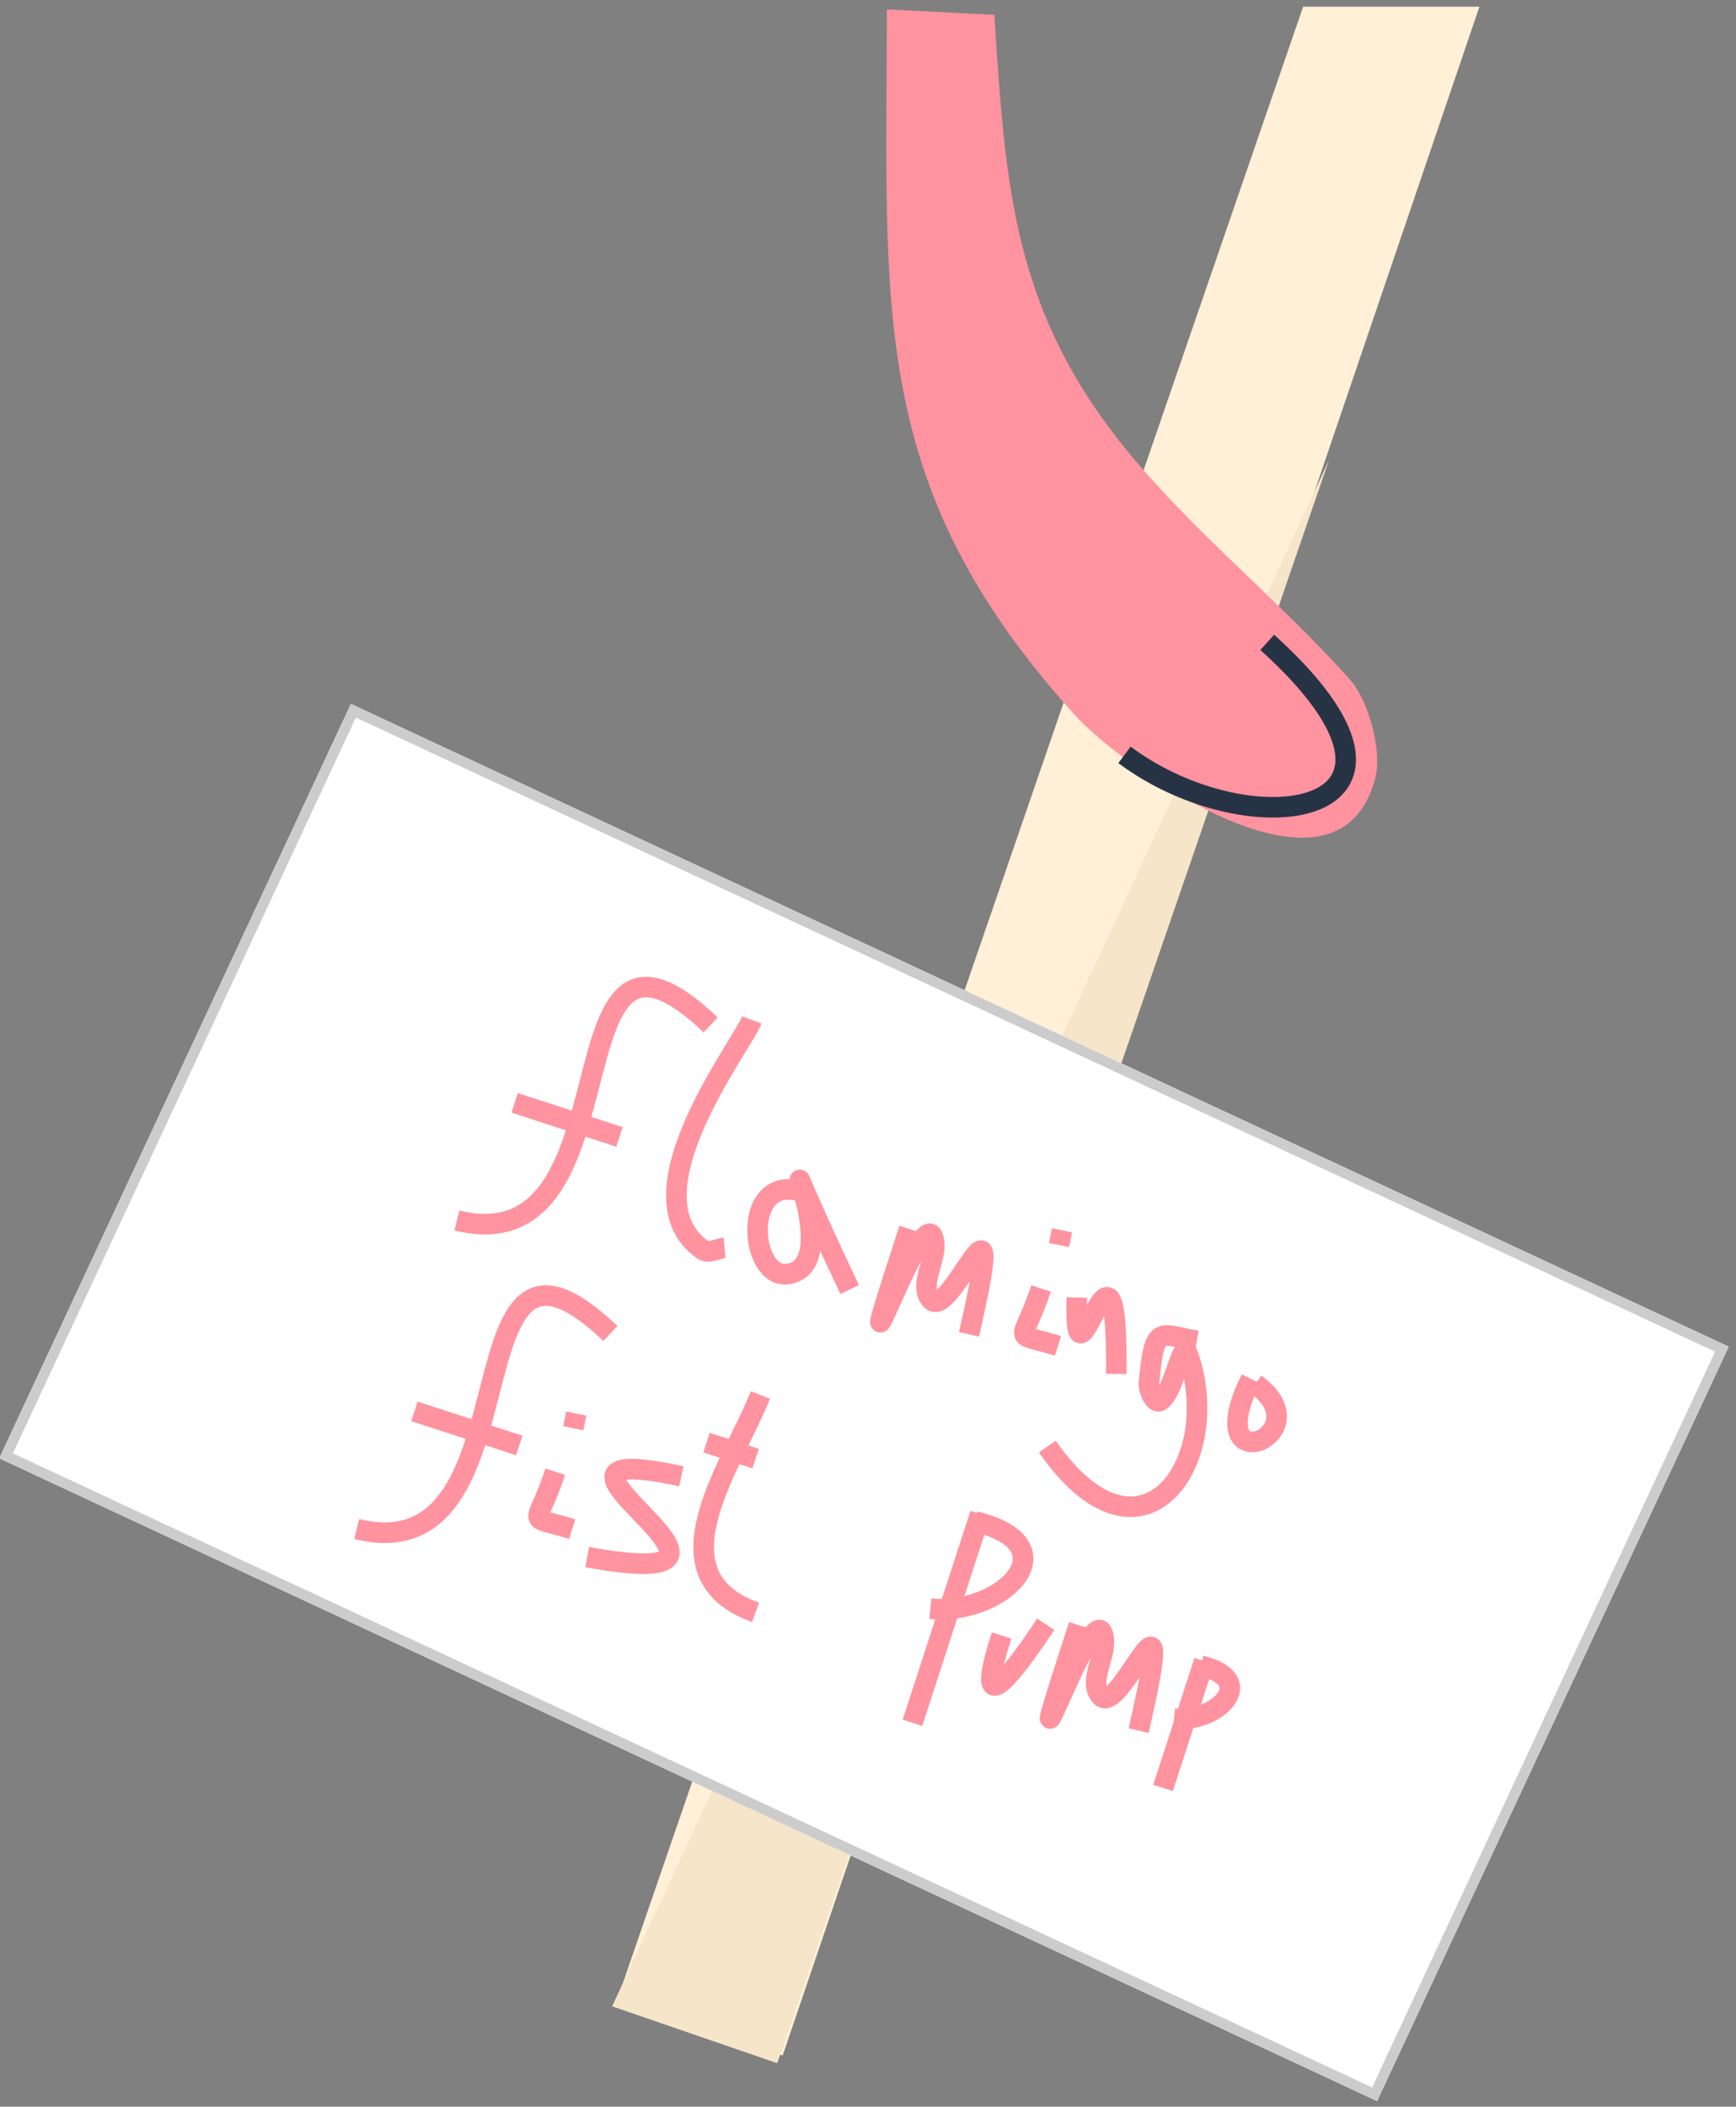 <?xml version="1.0" encoding="UTF-8"?>
<svg width="169px" height="205px" viewBox="0 0 169 205" version="1.1" xmlns="http://www.w3.org/2000/svg" xmlns:xlink="http://www.w3.org/1999/xlink">
    <rect x="0" y="0" width="169" height="205" fill="#808080" stroke="none"/>
    <!-- Generator: Sketch 44.1 (41455) - http://www.bohemiancoding.com/sketch -->
    <title>Group 6</title>
    <desc>Created with Sketch.</desc>
    <defs>
        <rect id="path-1" x="10" y="103" width="148" height="81"></rect>
    </defs>
    <g id="SITE-ASSETS" stroke="none" stroke-width="1" fill="none" fill-rule="evenodd">
        <g id="Group-6" transform="translate(-4, -12)">
            <g id="Group-4" transform="translate(90.151, 109.53) rotate(3) translate(-90.151, -109.53) translate(6.151, 5.03)">
                <polygon id="Rectangle-27" fill="#FFF0D7" transform="translate(100.27, 103.815) rotate(16) translate(-100.27, -103.815) " points="91.77 4.108 107.997 -1.479 108.77 209.108 91.77 209.108"></polygon>
                <polygon id="Rectangle-27" fill="#F6E5C9" transform="translate(93.5, 126.5) rotate(16) translate(-93.5, -126.5) " points="102 44 102 209 85 209"></polygon>
                <g id="Rectangle-28" transform="translate(84, 143.5) rotate(22) translate(-84, -143.5) ">
                    <use fill="#FFFFFF" fill-rule="evenodd" xlink:href="#path-1"></use>
                    <rect stroke="#CCCCCC" stroke-width="1" x="10.5" y="103.5" width="147" height="80"></rect>
                </g>
                <g id="Group-3" transform="translate(84.643, 141.699) rotate(-345) translate(-84.643, -141.699) translate(41.143, 111.199)" stroke="#FF939F" stroke-width="2">
                    <path d="M17.795,2.075 C-2.573,-7.674 18.788,26.444 0.184,27.807" id="Path-157"></path>
                    <polyline id="Path-158" points="1.99 15.182 3.527 15.182 9.957 15.182 11.081 15.182 11.238 15.182 11.468 15.182 11.541 15.182 11.615 15.182 11.687 15.182 11.759 15.182 11.829 15.182 12.082 15.182 12.161 15.182 12.65 15.182 12.72 15.182"></polyline>
                    <path d="M17.795,33.646 C-2.573,23.897 18.788,58.015 0.184,59.378" id="Path-157"></path>
                    <polyline id="Path-158" points="1.99 46.753 3.527 46.753 9.957 46.753 11.081 46.753 11.238 46.753 11.468 46.753 11.541 46.753 11.615 46.753 11.687 46.753 11.759 46.753 11.829 46.753 12.082 46.753 12.161 46.753 12.65 46.753 12.72 46.753"></polyline>
                    <path d="M21.461,0.375 C21.356,2.886 14.999,20.464 23.836,23.126 C24.513,23.33 25.134,22.566 25.783,22.286" id="Path-159"></path>
                    <path d="M30.969,14.767 C25.23,15.153 29.028,24.316 32.329,22.848 C38.696,20.017 21.357,4.127 38.625,22.384" id="Path-160"></path>
                    <path d="M42.312,14.984 C42.312,37.611 42.635,12.372 44.726,14.99 C45.994,16.578 44.712,19.727 46.406,20.85 C48.975,22.551 49.449,5.038 51.015,22.942" id="Path-161"></path>
                    <path d="M69.936,46.555 C69.936,69.182 70.26,43.943 72.351,46.561 C73.618,48.149 72.337,51.298 74.031,52.42 C76.6,54.122 77.074,36.609 78.639,54.513" id="Path-161"></path>
                    <path d="M56.304,16.529 C56.304,22.47 54.69,21.392 59.599,21.33" id="Path-166"></path>
                    <path d="M56.507,10.514 C56.559,10.998 56.611,11.482 56.664,11.965" id="Path-170"></path>
                    <path d="M16.84,48.099 C16.84,54.041 15.226,52.963 20.136,52.901" id="Path-166"></path>
                    <path d="M17.043,42.085 C17.095,42.569 17.148,43.053 17.2,43.536" id="Path-170"></path>
                    <path d="M59.893,16.292 C63.087,27.303 60.429,4.835 65.84,22.17" id="Path-171"></path>
                    <path d="M72.303,16.697 C68.634,17.207 67.841,16.321 69.142,22.022 C69.295,22.691 70.339,23.875 70.742,23.319 C71.764,21.911 70.839,16.845 71.896,18.228 C78.567,26.95 74.449,40.677 61.649,30.969" id="Path-174"></path>
                    <path d="M78.465,18.583 C76.75,30.169 86.96,21.47 79.02,18.918" id="Path-175"></path>
                    <path d="M28.648,44.731 C9.046,46.721 44.362,52.085 22.37,55.039" id="Path-177"></path>
                    <path d="M33.525,34.829 C33.083,42.134 28.762,54.759 39.617,55.091" id="Path-178"></path>
                    <polyline id="Path-179" points="29.973 40.858 33.649 40.858 33.975 40.858 34.465 40.858 34.93 40.858 35.001 40.858"></polyline>
                    <g id="Group-2" transform="translate(55.249, 38.674)">
                        <polyline id="Path-180" points="2.215 0.56 2.215 9.355 2.215 9.918 2.215 16.869 2.215 19.845 2.215 21.266 2.215 21.758 2.215 21.913"></polyline>
                        <path d="M1.938,1.407 C11.76,0.651 7.3,9.344 0.44,10.813" id="Path-181"></path>
                    </g>
                    <g id="Group-2" transform="translate(81.295, 45.778)">
                        <polyline id="Path-180" points="1.329 0.34 1.329 5.68 1.329 6.021 1.329 10.242 1.329 12.049 1.329 12.912 1.329 13.21 1.329 13.304"></polyline>
                        <path d="M1.163,0.854 C7.056,0.395 4.38,5.673 0.264,6.565" id="Path-181"></path>
                    </g>
                    <path d="M63.1,49.83 C63.1,58.117 64.813,54.779 66.837,47.458" id="Path-182"></path>
                </g>
            </g>
            <path d="M90.335,12.915 C90.335,42.182 88.391,59.17 108.616,81.561 C113.152,86.583 134.224,101.742 137.887,87.704 C138.576,85.066 137.226,80.169 135.454,78.175 C128.625,70.488 120.456,64.027 113.916,56.092 C102.653,42.43 101.887,30.417 100.802,13.443" id="Path-184" fill="#FF939F"></path>
            <path d="M113.469,85.456 C125.946,94.75 146.134,91.484 127.369,74.507" id="Path-185" stroke="#263345" stroke-width="2"></path>
        </g>
    </g>
</svg>